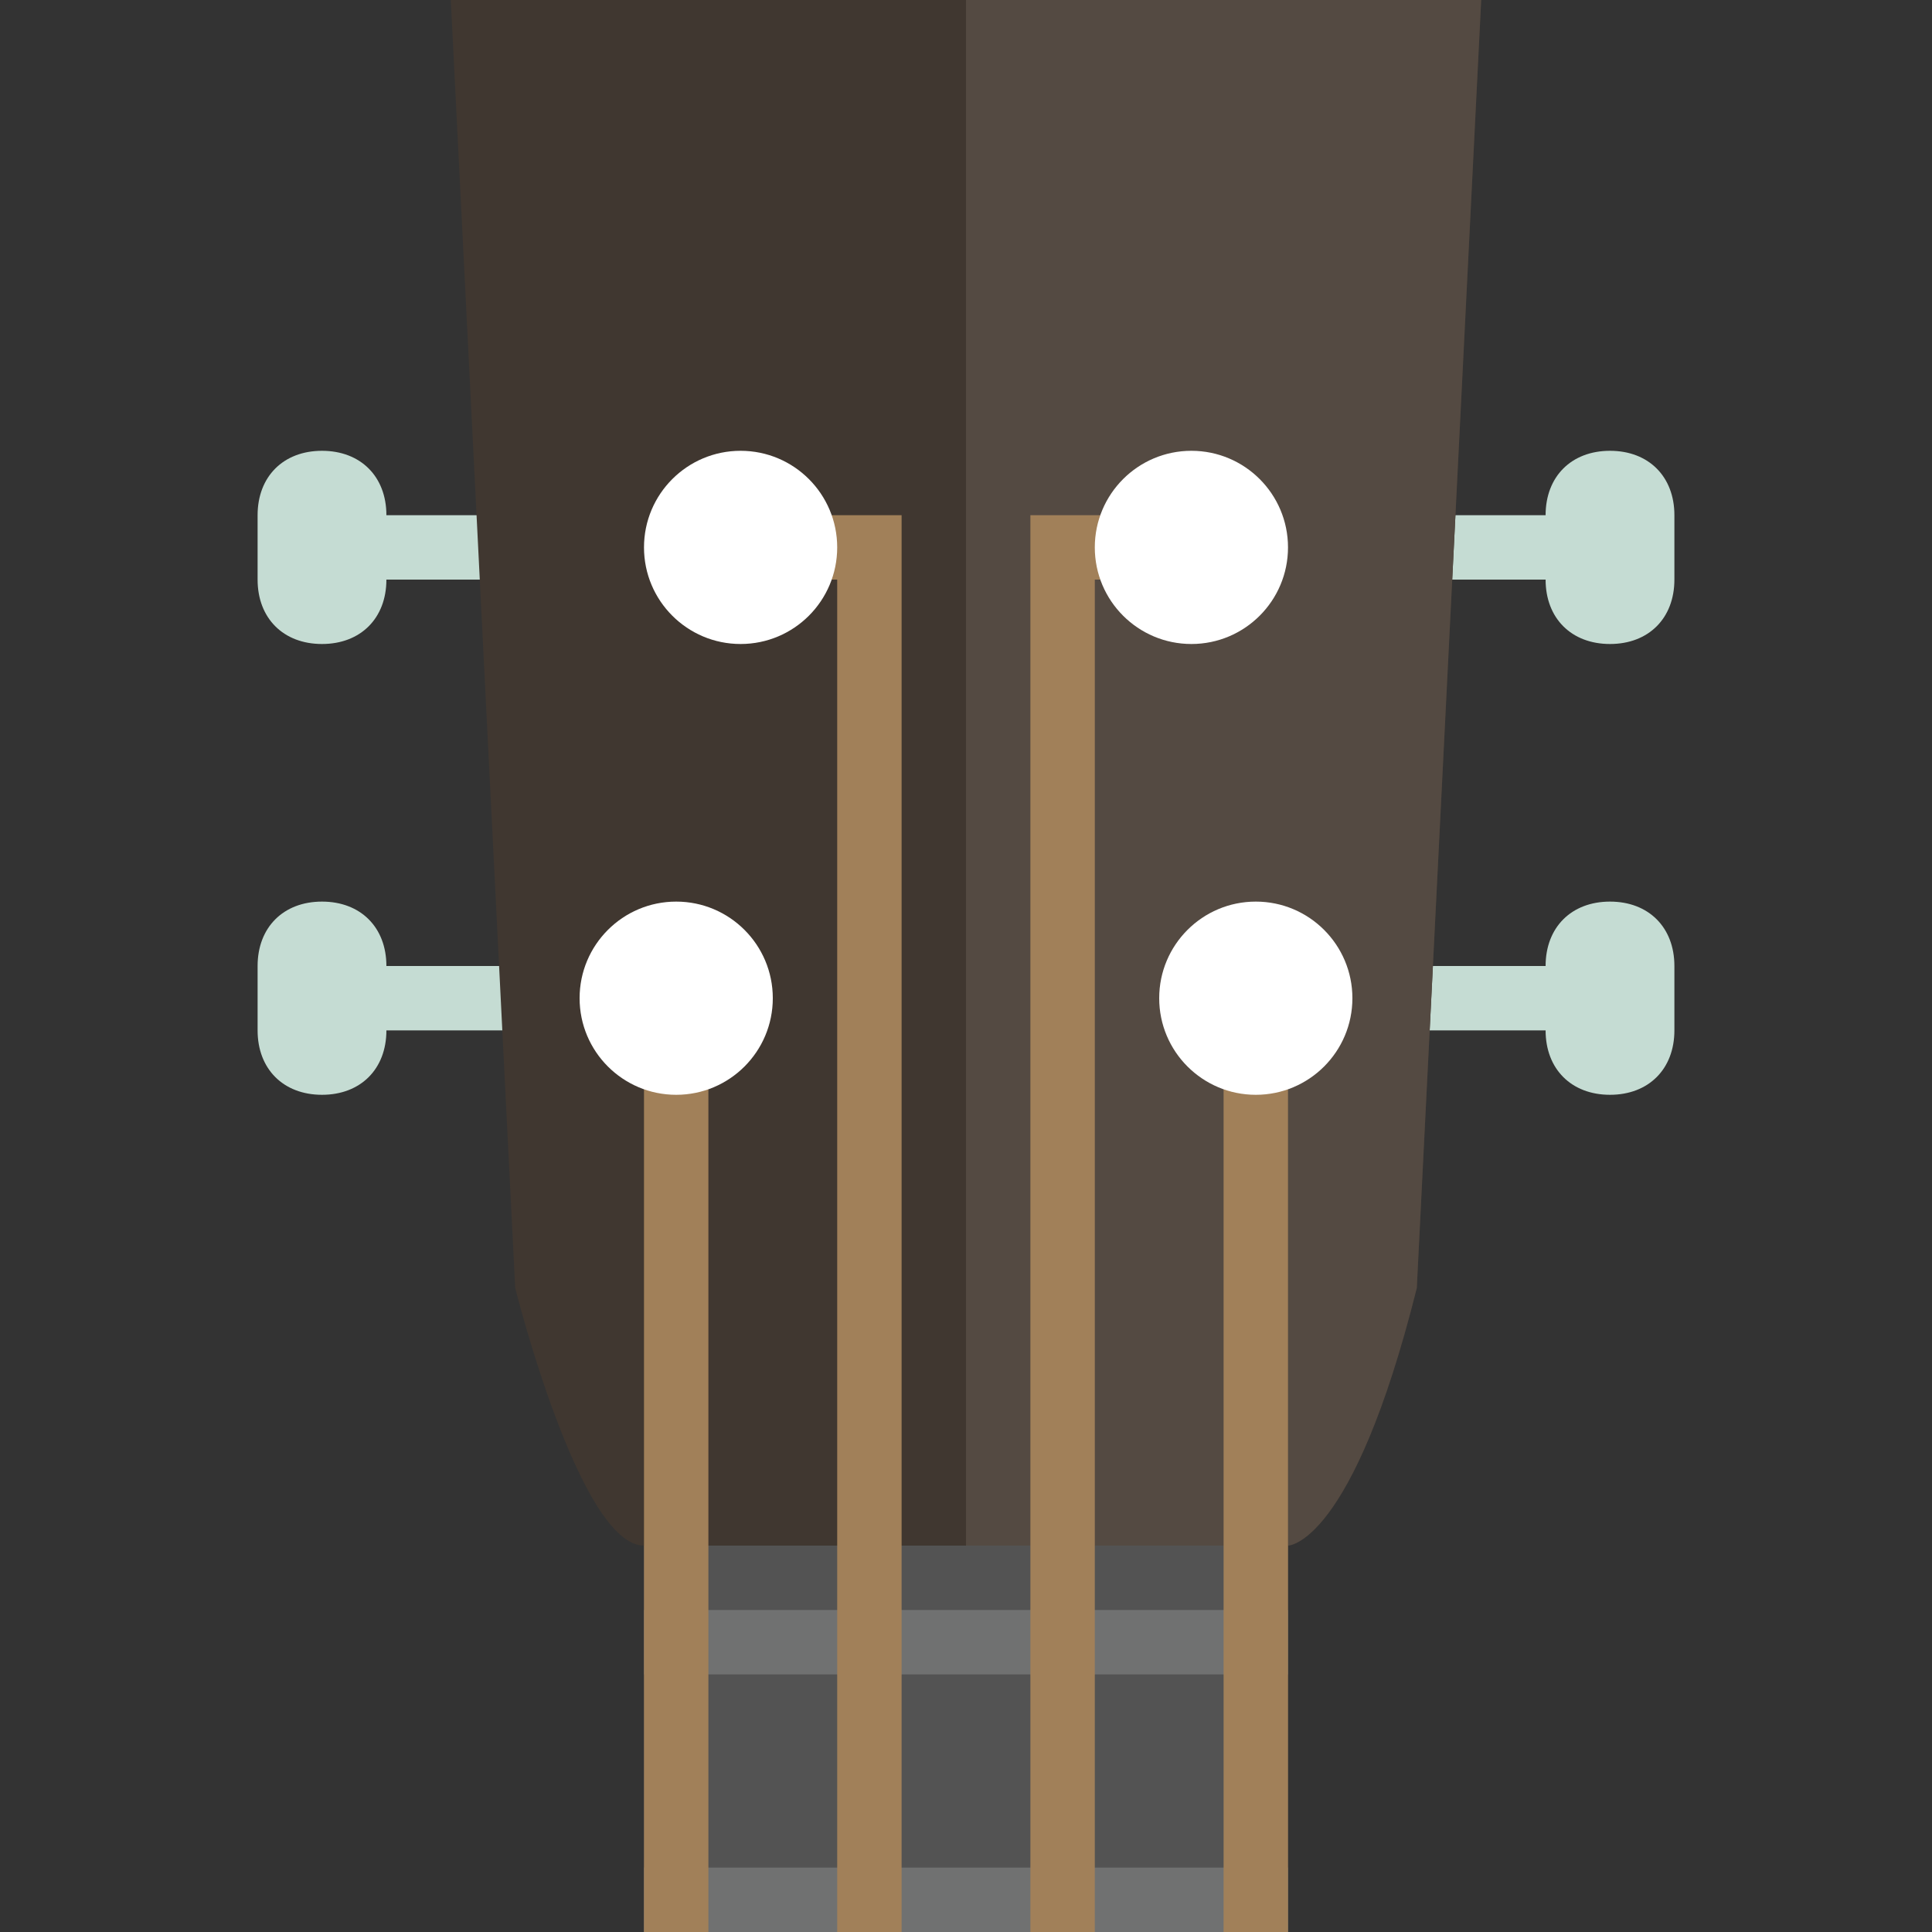 <?xml version="1.0" encoding="utf-8"?>
<!-- Generator: Adobe Illustrator 17.1.0, SVG Export Plug-In . SVG Version: 6.00 Build 0)  -->
<!DOCTYPE svg PUBLIC "-//W3C//DTD SVG 1.1//EN" "http://www.w3.org/Graphics/SVG/1.1/DTD/svg11.dtd">
<svg version="1.1" id="Слой_1" xmlns="http://www.w3.org/2000/svg" xmlns:xlink="http://www.w3.org/1999/xlink" x="0px" y="0px"
	 viewBox="0 0 30 30" enable-background="new 0 0 30 30" xml:space="preserve">
<rect x="0" y="0" width="30" height="30" fill="#333333" stroke="none"/>
<g>
	<path fill="#C5DCD3" d="M25,7c-0.6,0-1,0.4-1,1h-2.5v1H24c0,0.6,0.4,1,1,1s1-0.4,1-1V8C26,7.4,25.6,7,25,7z"/>
	<path fill="#C5DCD3" d="M25,14c-0.6,0-1,0.4-1,1h-2.5v1H24c0,0.6,0.4,1,1,1s1-0.4,1-1v-1C26,14.4,25.6,14,25,14z"/>
	<path fill="#C5DCD3" d="M5,7C4.4,7,4,7.4,4,8v1c0,0.6,0.4,1,1,1s1-0.4,1-1h2.5V8H6C6,7.4,5.6,7,5,7z"/>
	<path fill="#C5DCD3" d="M5,14c-0.6,0-1,0.4-1,1v1c0,0.6,0.4,1,1,1s1-0.4,1-1h2.5v-1H6C6,14.4,5.6,14,5,14z"/>
</g>
<rect x="10" y="23" fill="#535353" width="10" height="7"/>
<path fill="#403730" d="M7,0l1,20c0,0,1,4,2,4c1,0,10,0,10,0s1,0,2-4l1-20H7z"/>
<path fill="#544A42" d="M15,0h8l-1,20c-1,4-2,4-2,4s-2.5,0-5,0L15,0z"/>
<g>
	<rect x="10" y="29" fill="#707171" width="10" height="1"/>
	<rect x="10" y="25" fill="#707171" width="10" height="1"/>
</g>
<g>
	<polygon fill="#A18059" points="12,8 12,9 13,9 13,30 14,30 14,8 13,8 	"/>
	<polygon fill="#A18059" points="16,8 16,30 17,30 17,9 18,9 18,8 17,8 	"/>
	<rect x="10" y="16" fill="#A18059" width="1" height="14"/>
	<rect x="19" y="16" fill="#A18059" width="1" height="14"/>
</g>
<g>
	<circle fill="#FFFFFF" cx="18.5" cy="8.5" r="1.5"/>
	<circle fill="#FFFFFF" cx="11.5" cy="8.5" r="1.5"/>
	<circle fill="#FFFFFF" cx="10.5" cy="15.5" r="1.5"/>
	<circle fill="#FFFFFF" cx="19.5" cy="15.5" r="1.5"/>
</g>
</svg>
